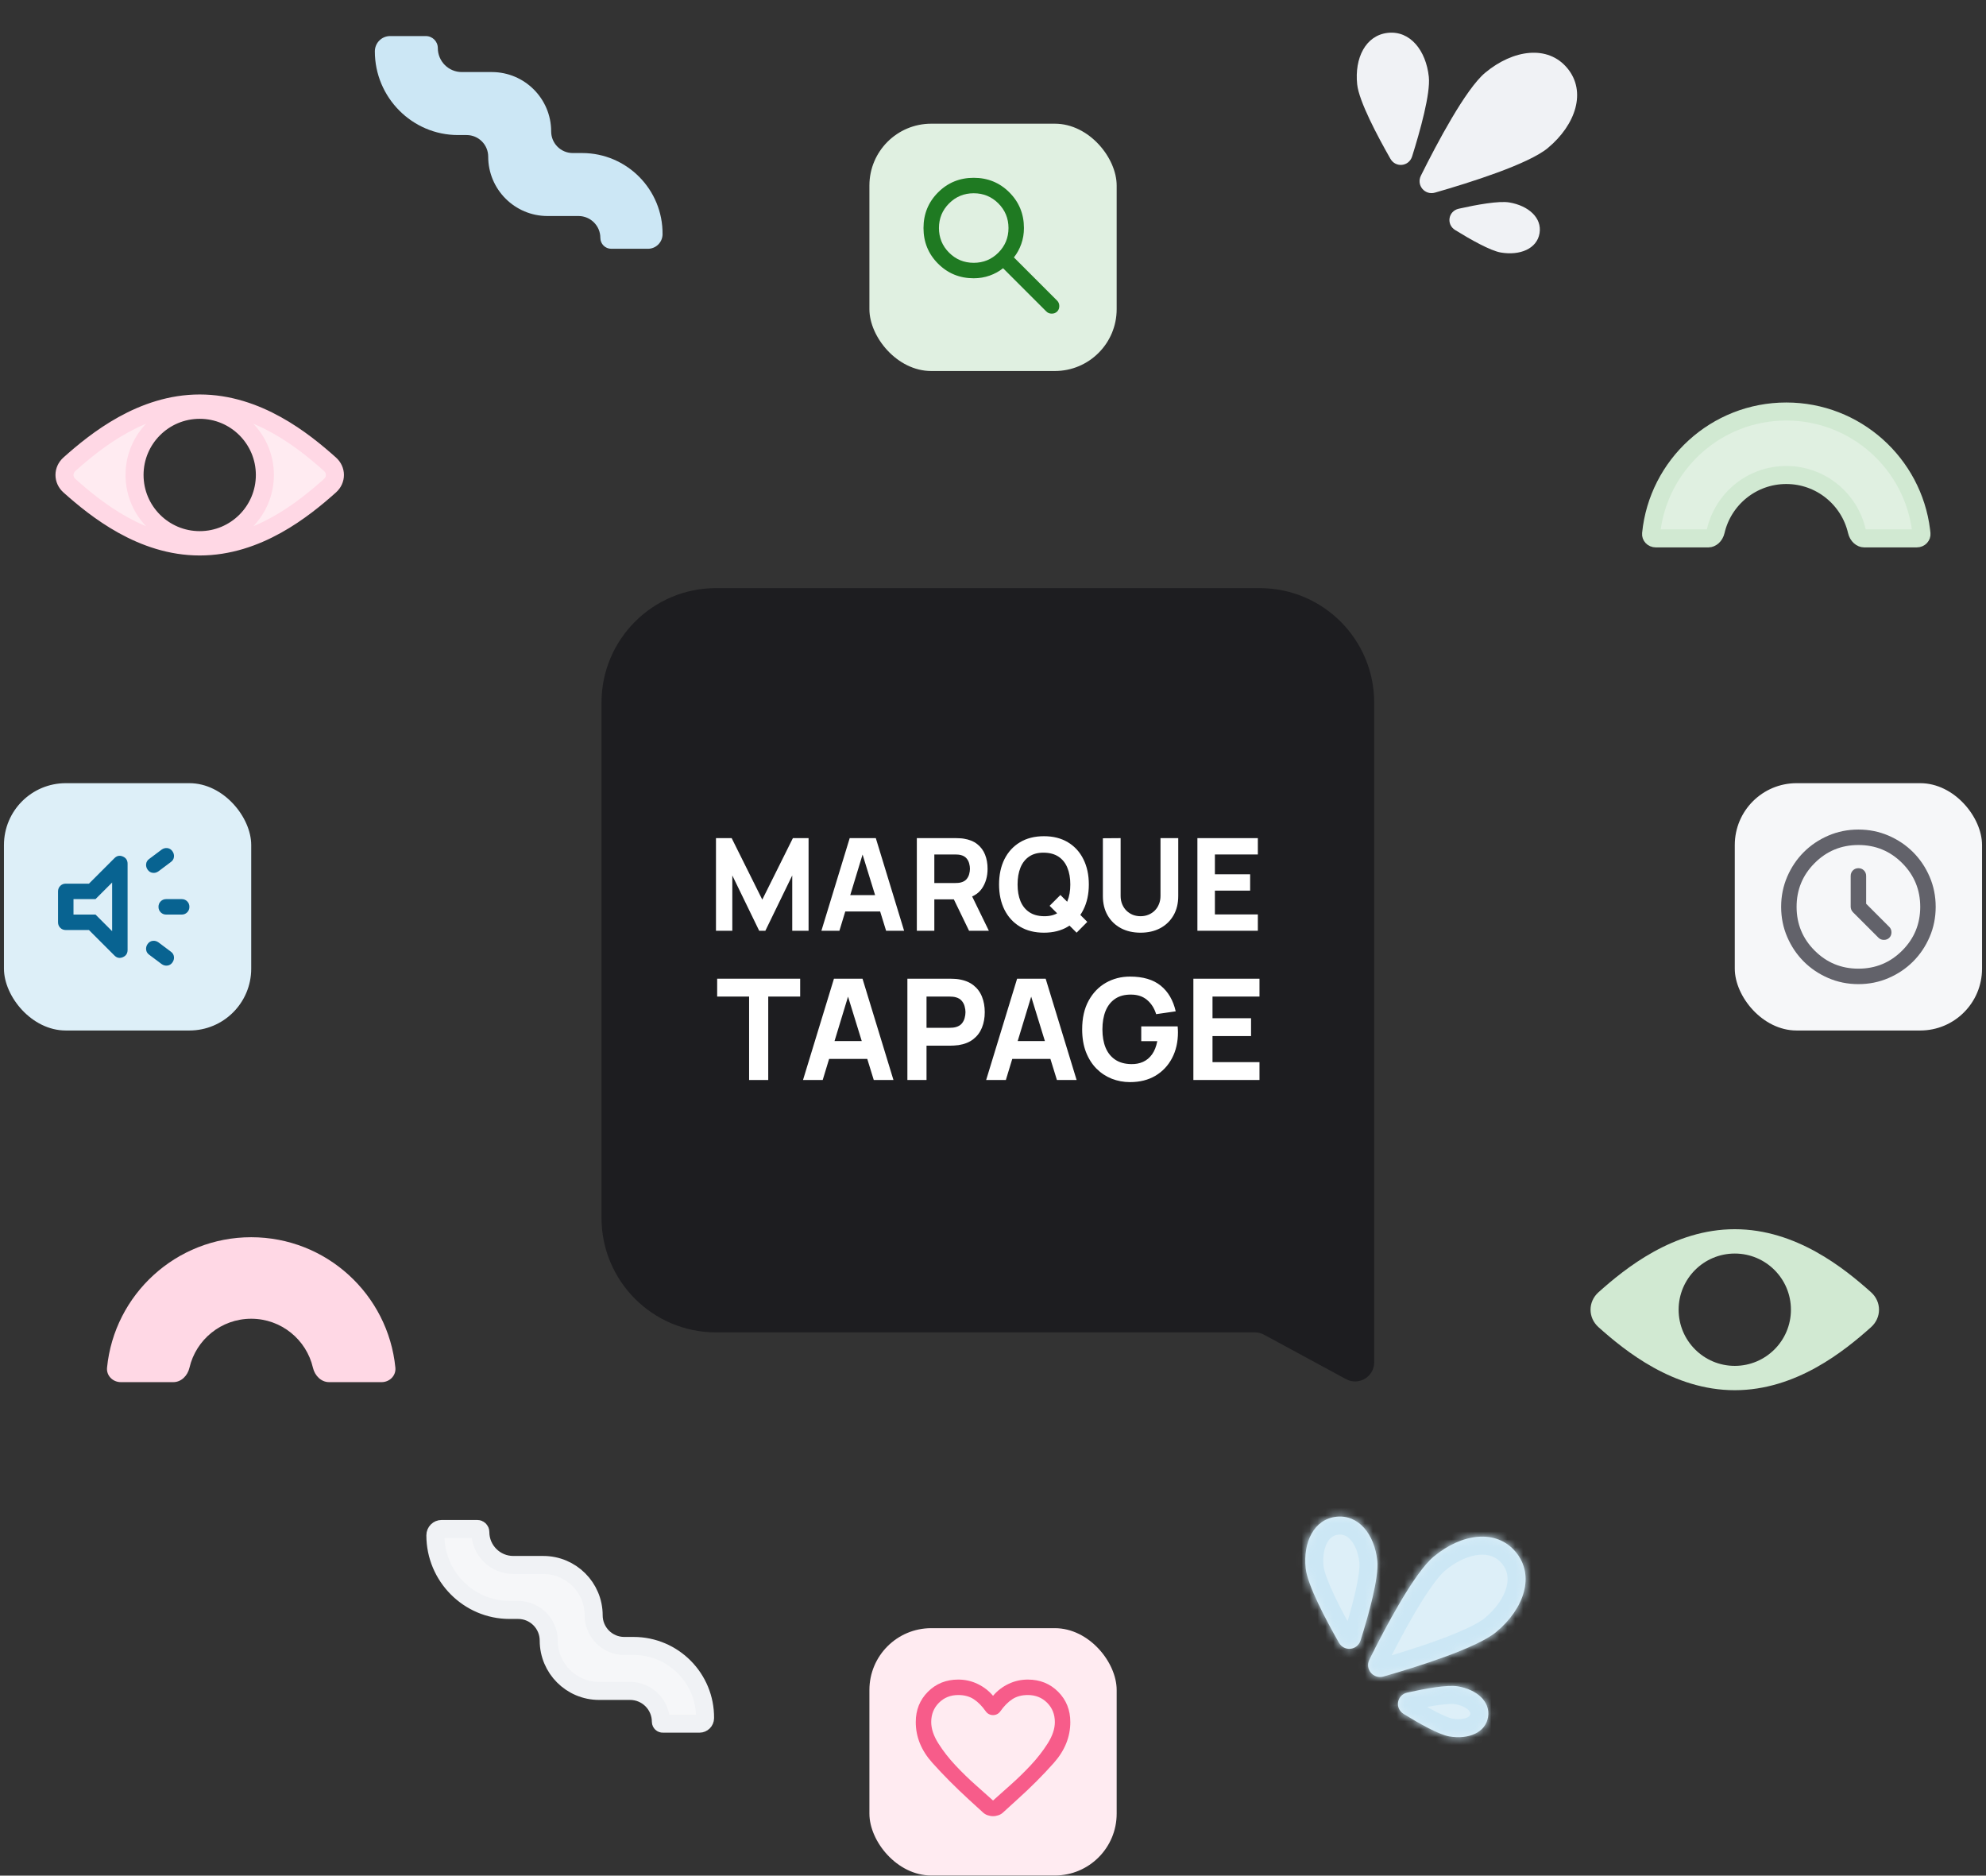 <svg width="251" height="237" viewBox="0 0 251 237" fill="none" xmlns="http://www.w3.org/2000/svg">
<rect x="0" y="0" width="251" height="237" fill="#333333" stroke="none"/>
<g clip-path="url(#clip0_2034_320)">
<path d="M25.24 50.984C32.532 50.984 38.35 55.666 41.697 58.653C42.54 59.406 42.54 60.626 41.697 61.379C38.35 64.366 32.533 69.049 25.24 69.049C17.947 69.049 12.129 64.366 8.782 61.379C7.939 60.626 7.939 59.406 8.782 58.653C12.129 55.666 17.947 50.984 25.24 50.984ZM25.24 51.78C20.692 51.78 17.004 55.468 17.004 60.016C17.004 64.565 20.692 68.252 25.24 68.252C29.788 68.252 33.475 64.565 33.475 60.016C33.475 55.468 29.788 51.78 25.24 51.78Z" fill="#FFEBF1" stroke="#FFD8E5" stroke-width="2.279"/>
</g>
<path d="M184.367 26.371C186.626 25.866 189.431 25.357 190.752 25.58C193.158 25.985 194.906 27.511 194.575 29.477C194.244 31.443 192.092 32.313 189.687 31.908C188.366 31.685 185.883 30.286 183.913 29.07C182.752 28.353 183.036 26.668 184.367 26.371ZM187.702 9.193C191.245 6.242 195.618 5.651 198.079 8.605C200.539 11.56 199.165 15.753 195.622 18.704C193.168 20.747 185.719 23.089 181.369 24.337C180.069 24.709 178.98 23.401 179.582 22.19C181.596 18.138 185.248 11.236 187.702 9.193ZM175.408 4.151C178.22 3.85 180.223 6.368 180.581 9.702C180.807 11.816 179.475 16.57 178.47 19.764C178.066 21.048 176.391 21.227 175.724 20.059C174.065 17.151 171.755 12.787 171.528 10.672C171.17 7.339 172.595 4.452 175.408 4.151Z" fill="#F0F2F5"/>
<mask id="path-3-inside-1_2034_320" fill="white">
<path d="M177.857 213.871C180.117 213.366 182.921 212.857 184.242 213.079C186.647 213.484 188.396 215.01 188.065 216.976C187.734 218.942 185.583 219.813 183.177 219.408C181.856 219.186 179.373 217.786 177.403 216.57C176.243 215.853 176.526 214.168 177.857 213.871ZM181.192 196.693C184.736 193.742 189.108 193.151 191.568 196.105C194.028 199.06 192.655 203.253 189.111 206.204C186.657 208.247 179.209 210.589 174.859 211.837C173.559 212.209 172.47 210.901 173.072 209.69C175.086 205.638 178.738 198.736 181.192 196.693ZM168.897 191.651C171.71 191.35 173.714 193.868 174.071 197.202C174.298 199.316 172.966 204.07 171.961 207.264C171.557 208.548 169.88 208.728 169.214 207.559C167.555 204.651 165.245 200.287 165.018 198.173C164.661 194.839 166.085 191.953 168.897 191.651Z"/>
</mask>
<path d="M177.857 213.871C180.117 213.366 182.921 212.857 184.242 213.079C186.647 213.484 188.396 215.01 188.065 216.976C187.734 218.942 185.583 219.813 183.177 219.408C181.856 219.186 179.373 217.786 177.403 216.57C176.243 215.853 176.526 214.168 177.857 213.871ZM181.192 196.693C184.736 193.742 189.108 193.151 191.568 196.105C194.028 199.06 192.655 203.253 189.111 206.204C186.657 208.247 179.209 210.589 174.859 211.837C173.559 212.209 172.47 210.901 173.072 209.69C175.086 205.638 178.738 198.736 181.192 196.693ZM168.897 191.651C171.71 191.35 173.714 193.868 174.071 197.202C174.298 199.316 172.966 204.07 171.961 207.264C171.557 208.548 169.88 208.728 169.214 207.559C167.555 204.651 165.245 200.287 165.018 198.173C164.661 194.839 166.085 191.953 168.897 191.651Z" fill="#DDEFF8"/>
<path d="M177.857 213.871L177.361 211.647L177.361 211.647L177.857 213.871ZM184.242 213.079L184.62 210.832L184.62 210.832L184.242 213.079ZM188.065 216.976L190.312 217.354L190.312 217.354L188.065 216.976ZM183.177 219.408L182.799 221.655L182.799 221.655L183.177 219.408ZM177.403 216.57L176.206 218.509L176.206 218.509L177.403 216.57ZM181.192 196.693L179.734 194.942L179.734 194.942L181.192 196.693ZM191.568 196.105L193.319 194.647L193.319 194.647L191.568 196.105ZM189.111 206.204L190.569 207.955L190.569 207.955L189.111 206.204ZM174.859 211.837L175.487 214.027L175.487 214.027L174.859 211.837ZM173.072 209.69L171.032 208.676L171.032 208.676L173.072 209.69ZM168.897 191.651L168.654 189.385L168.654 189.385L168.897 191.651ZM174.071 197.202L176.337 196.959L176.337 196.959L174.071 197.202ZM171.961 207.264L174.134 207.948L174.134 207.948L171.961 207.264ZM169.214 207.559L167.234 208.688L167.234 208.688L169.214 207.559ZM165.018 198.173L162.753 198.415L162.753 198.416L165.018 198.173ZM177.857 213.871L178.354 216.095C179.455 215.849 180.656 215.609 181.721 215.458C182.87 215.296 183.587 215.279 183.864 215.326L184.242 213.079L184.62 210.832C183.576 210.656 182.23 210.783 181.082 210.946C179.849 211.121 178.518 211.388 177.361 211.647L177.857 213.871ZM184.242 213.079L183.864 215.326C184.724 215.471 185.3 215.793 185.59 216.075C185.834 216.312 185.841 216.461 185.818 216.598L188.065 216.976L190.312 217.354C190.62 215.526 189.918 213.928 188.769 212.809C187.666 211.736 186.165 211.092 184.62 210.832L184.242 213.079ZM188.065 216.976L185.818 216.598C185.795 216.736 185.74 216.874 185.432 217.018C185.065 217.19 184.416 217.306 183.556 217.161L183.177 219.408L182.799 221.655C184.344 221.915 185.973 221.798 187.367 221.144C188.819 220.463 190.005 219.183 190.312 217.354L188.065 216.976ZM183.177 219.408L183.556 217.161C183.278 217.114 182.607 216.864 181.574 216.334C180.617 215.843 179.561 215.224 178.6 214.631L177.403 216.57L176.206 218.509C177.216 219.132 178.386 219.821 179.493 220.389C180.525 220.918 181.755 221.479 182.799 221.655L183.177 219.408ZM177.403 216.57L178.6 214.631C178.843 214.781 178.998 215.116 178.943 215.441C178.888 215.766 178.633 216.032 178.354 216.095L177.857 213.871L177.361 211.647C174.034 212.39 173.307 216.719 176.206 218.509L177.403 216.57ZM181.192 196.693L182.65 198.444C184.149 197.196 185.696 196.558 186.968 196.456C188.176 196.36 189.123 196.73 189.817 197.563L191.568 196.105L193.319 194.647C191.553 192.527 189.084 191.715 186.605 191.913C184.189 192.106 181.779 193.239 179.734 194.942L181.192 196.693ZM191.568 196.105L189.817 197.563C190.511 198.397 190.704 199.396 190.39 200.566C190.06 201.798 189.152 203.205 187.653 204.453L189.111 206.204L190.569 207.955C192.614 206.252 194.165 204.086 194.792 201.746C195.436 199.343 195.085 196.768 193.319 194.647L191.568 196.105ZM189.111 206.204L187.653 204.453C186.773 205.186 184.667 206.167 181.91 207.18C179.272 208.149 176.383 209.029 174.231 209.646L174.859 211.837L175.487 214.027C177.686 213.397 180.695 212.482 183.482 211.457C186.151 210.477 188.995 209.265 190.569 207.955L189.111 206.204ZM174.859 211.837L174.231 209.646C174.836 209.473 175.392 210.142 175.112 210.704L173.072 209.69L171.032 208.676C169.548 211.66 172.282 214.946 175.487 214.027L174.859 211.837ZM173.072 209.69L175.112 210.704C176.109 208.7 177.498 206.017 178.928 203.598C180.424 201.071 181.77 199.177 182.65 198.444L181.192 196.693L179.734 194.942C178.16 196.252 176.454 198.831 175.006 201.278C173.494 203.834 172.05 206.628 171.032 208.676L173.072 209.69ZM168.897 191.651L169.14 193.917C169.726 193.854 170.231 194.048 170.702 194.578C171.216 195.155 171.665 196.137 171.805 197.445L174.071 197.202L176.337 196.959C176.12 194.933 175.388 192.989 174.107 191.549C172.784 190.061 170.881 189.147 168.654 189.385L168.897 191.651ZM174.071 197.202L171.805 197.445C171.872 198.069 171.695 199.432 171.258 201.313C170.847 203.084 170.282 205.009 169.787 206.581L171.961 207.264L174.134 207.948C174.645 206.326 175.248 204.277 175.697 202.344C176.121 200.52 176.496 198.449 176.337 196.959L174.071 197.202ZM171.961 207.264L169.787 206.581C169.871 206.314 170.142 206.098 170.442 206.066C170.744 206.033 171.054 206.187 171.193 206.43L169.214 207.559L167.234 208.688C168.887 211.585 173.134 211.128 174.134 207.948L171.961 207.264ZM169.214 207.559L171.193 206.43C170.376 204.999 169.416 203.238 168.639 201.594C167.813 199.849 167.351 198.554 167.284 197.929L165.018 198.173L162.753 198.416C162.913 199.906 163.719 201.85 164.519 203.543C165.368 205.336 166.392 207.211 167.234 208.688L169.214 207.559ZM165.018 198.173L167.284 197.93C167.144 196.622 167.375 195.567 167.754 194.894C168.102 194.277 168.555 193.979 169.14 193.917L168.897 191.651L168.654 189.385C166.427 189.624 164.762 190.921 163.784 192.656C162.838 194.335 162.536 196.39 162.753 198.415L165.018 198.173Z" fill="#CCE7F5" mask="url(#path-3-inside-1_2034_320)"/>
<g clip-path="url(#clip1_2034_320)">
<path fill-rule="evenodd" clip-rule="evenodd" d="M219.249 175.661C227.009 175.661 233.113 170.695 236.465 167.702C237.816 166.497 237.816 164.482 236.465 163.277C233.113 160.284 227.009 155.318 219.249 155.318C211.49 155.318 205.385 160.284 202.033 163.277C200.682 164.482 200.682 166.497 202.033 167.702C205.385 170.695 211.49 175.661 219.249 175.661ZM219.249 172.586C223.169 172.586 226.346 169.409 226.346 165.49C226.346 161.57 223.169 158.393 219.249 158.393C215.33 158.393 212.153 161.57 212.153 165.49C212.153 169.409 215.33 172.586 219.249 172.586Z" fill="#D1E9D2"/>
</g>
<g clip-path="url(#clip2_2034_320)">
<path fill-rule="evenodd" clip-rule="evenodd" d="M49.97 172.813C50.069 173.82 49.24 174.642 48.229 174.642H41.591C40.58 174.642 39.781 173.811 39.553 172.826C38.73 169.276 35.549 166.631 31.749 166.631C27.949 166.631 24.767 169.276 23.944 172.826C23.716 173.811 22.918 174.642 21.906 174.642H15.269C14.257 174.642 13.428 173.82 13.528 172.813C14.445 163.559 22.253 156.331 31.749 156.331C41.244 156.331 49.052 163.559 49.97 172.813Z" fill="#FFD8E5"/>
</g>
<g clip-path="url(#clip3_2034_320)">
<path d="M55.809 193.197H60.328C60.536 193.197 60.705 193.365 60.705 193.573C60.705 195.877 62.572 197.745 64.876 197.745H68.666C72.181 197.745 75.03 200.594 75.03 204.109C75.03 206.245 76.762 207.977 78.898 207.977H80.078C85.098 207.977 89.155 212.072 89.108 217.092C89.105 217.481 88.788 217.795 88.399 217.796H83.764C83.632 217.796 83.524 217.688 83.524 217.555C83.524 215.402 81.779 213.657 79.626 213.657H75.715C72.2 213.657 69.35 210.808 69.35 207.293C69.35 205.156 67.618 203.424 65.482 203.424H64.391C59.228 203.424 55.025 199.175 55.025 193.993C55.025 193.551 55.385 193.197 55.809 193.197Z" fill="#F6F7F9" stroke="#F0F2F5" stroke-width="2.279"/>
</g>
<g clip-path="url(#clip4_2034_320)">
<path d="M225.76 51.997C234.525 51.997 241.757 58.565 242.802 67.047L242.847 67.452C242.873 67.712 242.655 68.029 242.24 68.029H235.602C235.267 68.029 234.819 67.721 234.674 67.096C233.735 63.041 230.102 60.019 225.76 60.018C221.418 60.018 217.785 63.041 216.845 67.096C216.7 67.721 216.252 68.029 215.917 68.029H209.28C208.864 68.029 208.646 67.713 208.672 67.452C209.533 58.775 216.856 51.997 225.76 51.997Z" fill="#E0F0E1" stroke="#D1E9D2" stroke-width="2.279"/>
</g>
<g clip-path="url(#clip5_2034_320)">
<path d="M73.115 27.296H69.204C65.06 27.296 61.701 23.937 61.701 19.793C61.701 18.285 60.479 17.064 58.972 17.064H57.88C52.078 17.064 47.375 12.295 47.375 6.493C47.375 5.431 48.236 4.557 49.299 4.557H53.818C54.655 4.557 55.334 5.236 55.334 6.073C55.334 7.748 56.691 9.105 58.366 9.105H62.155C66.3 9.105 69.659 12.465 69.659 16.609C69.659 18.116 70.881 19.338 72.388 19.338H73.567C79.221 19.338 83.79 23.95 83.737 29.604C83.727 30.618 82.902 31.435 81.888 31.435H77.254C76.492 31.435 75.875 30.817 75.875 30.056C75.875 28.532 74.639 27.296 73.115 27.296Z" fill="#CCE7F5"/>
</g>
<rect x="0.5" y="98.96" width="31.25" height="31.25" rx="7.812" fill="#DDEFF8"/>
<mask id="mask0_2034_320" style="mask-type:alpha" maskUnits="userSpaceOnUse" x="4" y="102" width="24" height="25">
<rect x="4.406" y="102.866" width="23.438" height="23.438" fill="#D9D9D9"/>
</mask>
<g mask="url(#mask0_2034_320)">
<path d="M22.961 115.562H21.008C20.731 115.562 20.499 115.468 20.312 115.281C20.125 115.094 20.031 114.862 20.031 114.585C20.031 114.308 20.125 114.076 20.312 113.889C20.499 113.702 20.731 113.608 21.008 113.608H22.961C23.238 113.608 23.47 113.702 23.657 113.889C23.844 114.076 23.938 114.308 23.938 114.585C23.938 114.862 23.844 115.094 23.657 115.281C23.47 115.468 23.238 115.562 22.961 115.562ZM18.664 119.272C18.827 119.045 19.038 118.914 19.299 118.882C19.559 118.849 19.803 118.914 20.031 119.077L21.594 120.249C21.822 120.412 21.952 120.623 21.984 120.884C22.017 121.144 21.952 121.388 21.789 121.616C21.626 121.844 21.415 121.974 21.154 122.007C20.894 122.039 20.65 121.974 20.422 121.812L18.859 120.64C18.631 120.477 18.501 120.265 18.469 120.005C18.436 119.744 18.501 119.5 18.664 119.272ZM21.594 108.921L20.031 110.093C19.803 110.256 19.559 110.321 19.299 110.288C19.038 110.256 18.827 110.125 18.664 109.897C18.501 109.67 18.436 109.425 18.469 109.165C18.501 108.905 18.631 108.693 18.859 108.53L20.422 107.358C20.65 107.196 20.894 107.131 21.154 107.163C21.415 107.196 21.626 107.326 21.789 107.554C21.952 107.782 22.017 108.026 21.984 108.286C21.952 108.547 21.822 108.758 21.594 108.921ZM11.242 117.515H8.312C8.036 117.515 7.804 117.421 7.617 117.234C7.43 117.047 7.336 116.815 7.336 116.538V112.632C7.336 112.355 7.43 112.123 7.617 111.936C7.804 111.749 8.036 111.655 8.312 111.655H11.242L14.465 108.433C14.774 108.123 15.128 108.054 15.527 108.225C15.926 108.396 16.125 108.701 16.125 109.141V120.029C16.125 120.469 15.926 120.774 15.527 120.945C15.128 121.116 14.774 121.047 14.465 120.737L11.242 117.515ZM14.172 111.509L12.072 113.608H9.289V115.562H12.072L14.172 117.661V111.509Z" fill="#086391"/>
</g>
<rect x="109.88" y="15.63" width="31.25" height="31.25" rx="7.812" fill="#E0F0E1"/>
<mask id="mask1_2034_320" style="mask-type:alpha" maskUnits="userSpaceOnUse" x="113" y="19" width="25" height="24">
<rect x="113.786" y="19.536" width="23.438" height="23.438" fill="#D9D9D9"/>
</mask>
<g mask="url(#mask1_2034_320)">
<path d="M123.063 35.161C121.289 35.161 119.788 34.547 118.559 33.318C117.33 32.089 116.716 30.588 116.716 28.814C116.716 27.04 117.33 25.538 118.559 24.309C119.788 23.08 121.289 22.466 123.063 22.466C124.838 22.466 126.339 23.08 127.568 24.309C128.797 25.538 129.411 27.04 129.411 28.814C129.411 29.53 129.297 30.205 129.069 30.84C128.841 31.475 128.532 32.036 128.142 32.525L133.61 37.993C133.789 38.172 133.879 38.4 133.879 38.677C133.879 38.953 133.789 39.181 133.61 39.36C133.431 39.539 133.203 39.629 132.927 39.629C132.65 39.629 132.422 39.539 132.243 39.36L126.774 33.892C126.286 34.282 125.725 34.592 125.09 34.819C124.455 35.047 123.78 35.161 123.063 35.161ZM123.063 33.208C124.284 33.208 125.322 32.781 126.176 31.926C127.031 31.072 127.458 30.034 127.458 28.814C127.458 27.593 127.031 26.555 126.176 25.701C125.322 24.846 124.284 24.419 123.063 24.419C121.843 24.419 120.805 24.846 119.951 25.701C119.096 26.555 118.669 27.593 118.669 28.814C118.669 30.034 119.096 31.072 119.951 31.926C120.805 32.781 121.843 33.208 123.063 33.208Z" fill="#1F7A22"/>
</g>
<rect x="219.25" y="98.96" width="31.25" height="31.25" rx="7.812" fill="#F6F7F9"/>
<mask id="mask2_2034_320" style="mask-type:alpha" maskUnits="userSpaceOnUse" x="223" y="102" width="24" height="25">
<rect x="223.156" y="102.866" width="23.438" height="23.438" fill="#D9D9D9"/>
</mask>
<g mask="url(#mask2_2034_320)">
<path d="M235.852 114.194V110.679C235.852 110.402 235.758 110.17 235.571 109.983C235.384 109.796 235.152 109.702 234.875 109.702C234.598 109.702 234.366 109.796 234.179 109.983C233.992 110.17 233.898 110.402 233.898 110.679V114.561C233.898 114.691 233.923 114.817 233.972 114.939C234.021 115.061 234.094 115.171 234.191 115.269L237.414 118.491C237.593 118.67 237.821 118.76 238.098 118.76C238.374 118.76 238.602 118.67 238.781 118.491C238.96 118.312 239.05 118.084 239.05 117.808C239.05 117.531 238.96 117.303 238.781 117.124L235.852 114.194ZM234.875 124.351C233.524 124.351 232.255 124.094 231.066 123.582C229.878 123.069 228.845 122.373 227.966 121.494C227.087 120.615 226.391 119.582 225.878 118.394C225.366 117.205 225.109 115.936 225.109 114.585C225.109 113.234 225.366 111.965 225.878 110.776C226.391 109.588 227.087 108.555 227.966 107.676C228.845 106.797 229.878 106.101 231.066 105.588C232.255 105.076 233.524 104.819 234.875 104.819C236.226 104.819 237.495 105.076 238.684 105.588C239.872 106.101 240.905 106.797 241.784 107.676C242.663 108.555 243.359 109.588 243.872 110.776C244.384 111.965 244.641 113.234 244.641 114.585C244.641 115.936 244.384 117.205 243.872 118.394C243.359 119.582 242.663 120.615 241.784 121.494C240.905 122.373 239.872 123.069 238.684 123.582C237.495 124.094 236.226 124.351 234.875 124.351ZM234.875 122.397C237.04 122.397 238.883 121.637 240.405 120.115C241.927 118.593 242.688 116.75 242.688 114.585C242.688 112.42 241.927 110.577 240.405 109.055C238.883 107.533 237.04 106.772 234.875 106.772C232.71 106.772 230.867 107.533 229.345 109.055C227.823 110.577 227.062 112.42 227.062 114.585C227.062 116.75 227.823 118.593 229.345 120.115C230.867 121.637 232.71 122.397 234.875 122.397Z" fill="#62626A"/>
</g>
<rect x="109.88" y="205.73" width="31.25" height="31.25" rx="7.812" fill="#FFEBF1"/>
<mask id="mask3_2034_320" style="mask-type:alpha" maskUnits="userSpaceOnUse" x="113" y="209" width="25" height="25">
<rect x="113.786" y="209.636" width="23.438" height="23.438" fill="#D9D9D9"/>
</mask>
<g mask="url(#mask3_2034_320)">
<path d="M125.505 229.485C125.277 229.485 125.045 229.444 124.809 229.363C124.573 229.281 124.366 229.151 124.187 228.972L122.502 227.434C120.777 225.855 119.218 224.289 117.827 222.734C116.435 221.18 115.739 219.467 115.739 217.595C115.739 216.065 116.252 214.788 117.277 213.762C118.303 212.737 119.58 212.224 121.11 212.224C121.973 212.224 122.787 212.407 123.552 212.773C124.317 213.14 124.968 213.64 125.505 214.275C126.042 213.64 126.693 213.14 127.458 212.773C128.223 212.407 129.037 212.224 129.899 212.224C131.429 212.224 132.707 212.737 133.732 213.762C134.758 214.788 135.271 216.065 135.271 217.595C135.271 219.467 134.579 221.184 133.195 222.747C131.812 224.309 130.241 225.88 128.483 227.458L126.823 228.972C126.644 229.151 126.437 229.281 126.201 229.363C125.965 229.444 125.733 229.485 125.505 229.485ZM124.577 216.228C124.105 215.561 123.601 215.052 123.063 214.702C122.526 214.352 121.875 214.177 121.11 214.177C120.134 214.177 119.32 214.503 118.669 215.154C118.018 215.805 117.692 216.619 117.692 217.595C117.692 218.442 117.993 219.341 118.596 220.293C119.198 221.245 119.918 222.169 120.756 223.064C121.595 223.959 122.457 224.797 123.344 225.579C124.231 226.36 124.951 227.003 125.505 227.507C126.058 227.003 126.778 226.36 127.666 225.579C128.553 224.797 129.415 223.959 130.253 223.064C131.092 222.169 131.812 221.245 132.414 220.293C133.016 219.341 133.317 218.442 133.317 217.595C133.317 216.619 132.992 215.805 132.341 215.154C131.69 214.503 130.876 214.177 129.899 214.177C129.134 214.177 128.483 214.352 127.946 214.702C127.409 215.052 126.905 215.561 126.433 216.228C126.319 216.391 126.18 216.513 126.018 216.594C125.855 216.676 125.684 216.716 125.505 216.716C125.326 216.716 125.155 216.676 124.992 216.594C124.829 216.513 124.691 216.391 124.577 216.228Z" fill="#F75C8A"/>
</g>
<path d="M159.209 74.313H90.488C82.498 74.313 76.021 80.791 76.021 88.781V153.885C76.021 161.875 82.498 168.353 90.488 168.353H158.598C158.999 168.353 159.394 168.453 159.747 168.644L170.117 174.261C171.724 175.131 173.677 173.968 173.677 172.141V88.781C173.677 80.791 167.2 74.313 159.209 74.313Z" fill="#1D1D20"/>
<g clip-path="url(#clip6_2034_320)">
<path d="M90.488 117.607V105.903H92.471L96.34 113.673L100.209 105.903H102.192V117.607H100.127V110.617L96.73 117.607H95.95L92.553 110.617V117.607H90.488Z" fill="white"/>
<path d="M103.813 117.607L107.389 105.903H110.689L114.265 117.607H111.989L108.803 107.285H109.226L106.089 117.607H103.813ZM105.959 115.169V113.104H112.135V115.169H105.959Z" fill="white"/>
<path d="M115.874 117.607V105.903H120.815C120.929 105.903 121.081 105.909 121.271 105.92C121.466 105.925 121.639 105.941 121.791 105.968C122.49 106.077 123.061 106.307 123.506 106.659C123.955 107.012 124.286 107.456 124.497 107.992C124.709 108.523 124.814 109.117 124.814 109.772C124.814 110.753 124.57 111.593 124.083 112.292C123.595 112.985 122.831 113.413 121.791 113.576L120.815 113.641H118.085V117.607H115.874ZM122.473 117.607L120.165 112.844L122.441 112.405L124.977 117.607H122.473ZM118.085 111.576H120.718C120.832 111.576 120.956 111.571 121.092 111.56C121.227 111.549 121.352 111.528 121.466 111.495C121.764 111.414 121.994 111.278 122.157 111.089C122.319 110.894 122.43 110.68 122.49 110.447C122.555 110.208 122.587 109.983 122.587 109.772C122.587 109.561 122.555 109.339 122.49 109.106C122.43 108.867 122.319 108.653 122.157 108.464C121.994 108.269 121.764 108.13 121.466 108.049C121.352 108.017 121.227 107.995 121.092 107.984C120.956 107.973 120.832 107.968 120.718 107.968H118.085V111.576Z" fill="white"/>
<path d="M136.067 117.851L132.654 114.454L134.019 113.088L137.417 116.485L136.067 117.851ZM131.939 117.851C130.768 117.851 129.758 117.596 128.907 117.087C128.062 116.578 127.409 115.865 126.948 114.949C126.493 114.034 126.266 112.969 126.266 111.755C126.266 110.542 126.493 109.477 126.948 108.561C127.409 107.645 128.062 106.933 128.907 106.424C129.758 105.914 130.768 105.66 131.939 105.66C133.109 105.66 134.117 105.914 134.962 106.424C135.813 106.933 136.466 107.645 136.921 108.561C137.381 109.477 137.612 110.542 137.612 111.755C137.612 112.969 137.381 114.034 136.921 114.949C136.466 115.865 135.813 116.578 134.962 117.087C134.117 117.596 133.109 117.851 131.939 117.851ZM131.939 115.77C132.681 115.781 133.299 115.621 133.792 115.291C134.285 114.96 134.653 114.492 134.897 113.885C135.146 113.278 135.271 112.568 135.271 111.755C135.271 110.943 135.146 110.238 134.897 109.642C134.653 109.046 134.285 108.583 133.792 108.252C133.299 107.922 132.681 107.751 131.939 107.74C131.196 107.729 130.579 107.889 130.086 108.22C129.593 108.55 129.221 109.019 128.972 109.626C128.728 110.233 128.606 110.943 128.606 111.755C128.606 112.568 128.728 113.272 128.972 113.868C129.221 114.464 129.593 114.928 130.086 115.258C130.579 115.589 131.196 115.759 131.939 115.77Z" fill="white"/>
<path d="M144.149 117.851C143.206 117.851 142.377 117.661 141.662 117.282C140.947 116.897 140.389 116.358 139.988 115.665C139.587 114.971 139.387 114.156 139.387 113.218V105.92L141.63 105.903V113.202C141.63 113.587 141.695 113.936 141.825 114.25C141.955 114.565 142.134 114.836 142.361 115.063C142.594 115.291 142.862 115.467 143.166 115.591C143.475 115.711 143.802 115.77 144.149 115.77C144.507 115.77 144.837 115.708 145.141 115.583C145.45 115.459 145.718 115.283 145.945 115.055C146.173 114.827 146.349 114.557 146.474 114.242C146.604 113.928 146.669 113.581 146.669 113.202V105.903H148.912V113.218C148.912 114.156 148.711 114.971 148.311 115.665C147.91 116.358 147.351 116.897 146.636 117.282C145.921 117.661 145.092 117.851 144.149 117.851Z" fill="white"/>
<path d="M151.333 117.607V105.903H158.973V107.968H153.544V110.471H157.998V112.536H153.544V115.543H158.973V117.607H151.333Z" fill="white"/>
<path d="M94.675 136.465V125.922H90.639V123.665H101.129V125.922H97.093V136.465H94.675Z" fill="white"/>
<path d="M101.488 136.465L105.399 123.665H109.008L112.92 136.465H110.431L106.946 125.176H107.408L103.977 136.465H101.488ZM103.835 133.799V131.541H110.591V133.799H103.835Z" fill="white"/>
<path d="M114.68 136.465V123.665H120.085C120.209 123.665 120.375 123.671 120.582 123.682C120.796 123.688 120.985 123.706 121.151 123.736C121.916 123.854 122.541 124.106 123.027 124.491C123.519 124.877 123.88 125.362 124.111 125.949C124.343 126.53 124.458 127.179 124.458 127.896C124.458 128.613 124.34 129.265 124.103 129.852C123.871 130.432 123.51 130.915 123.018 131.301C122.532 131.686 121.91 131.938 121.151 132.056C120.985 132.08 120.796 132.098 120.582 132.11C120.369 132.121 120.203 132.127 120.085 132.127H117.098V136.465H114.68ZM117.098 129.869H119.978C120.102 129.869 120.239 129.863 120.387 129.852C120.535 129.84 120.671 129.816 120.796 129.781C121.122 129.692 121.374 129.543 121.551 129.336C121.729 129.123 121.851 128.889 121.916 128.634C121.987 128.373 122.022 128.127 122.022 127.896C122.022 127.665 121.987 127.422 121.916 127.167C121.851 126.906 121.729 126.672 121.551 126.465C121.374 126.251 121.122 126.1 120.796 126.011C120.671 125.976 120.535 125.952 120.387 125.94C120.239 125.928 120.102 125.922 119.978 125.922H117.098V129.869Z" fill="white"/>
<path d="M124.635 136.465L128.547 123.665H132.156L136.067 136.465H133.578L130.093 125.176H130.556L127.124 136.465H124.635ZM126.982 133.799V131.541H133.738V133.799H126.982Z" fill="white"/>
<path d="M142.813 136.732C142.007 136.732 141.24 136.59 140.511 136.305C139.782 136.015 139.136 135.588 138.573 135.025C138.016 134.462 137.575 133.766 137.249 132.936C136.929 132.107 136.769 131.149 136.769 130.065C136.769 128.649 137.038 127.446 137.578 126.456C138.123 125.46 138.852 124.702 139.764 124.18C140.683 123.659 141.699 123.398 142.813 123.398C144.461 123.398 145.756 123.78 146.698 124.545C147.64 125.309 148.272 126.391 148.592 127.789L146.12 128.145C145.889 127.398 145.51 126.803 144.982 126.358C144.461 125.908 143.791 125.68 142.973 125.674C142.162 125.662 141.486 125.837 140.947 126.198C140.407 126.56 140.001 127.072 139.729 127.736C139.462 128.4 139.329 129.176 139.329 130.065C139.329 130.954 139.462 131.724 139.729 132.376C140.001 133.028 140.407 133.535 140.947 133.896C141.486 134.258 142.162 134.445 142.973 134.456C143.525 134.468 144.022 134.373 144.467 134.172C144.917 133.97 145.297 133.653 145.605 133.221C145.913 132.788 146.132 132.234 146.263 131.558H144.236V129.692H148.84C148.852 129.769 148.861 129.905 148.867 130.101C148.873 130.296 148.876 130.409 148.876 130.438C148.876 131.665 148.627 132.753 148.129 133.701C147.632 134.649 146.929 135.393 146.023 135.932C145.116 136.465 144.046 136.732 142.813 136.732Z" fill="white"/>
<path d="M150.824 136.465V123.665H159.18V125.922H153.242V128.66H158.114V130.918H153.242V134.207H159.18V136.465H150.824Z" fill="white"/>
</g>
<defs>
<clipPath id="clip0_2034_320">
<rect width="36.458" height="36.458" fill="white" transform="translate(7.011 41.667)"/>
</clipPath>
<clipPath id="clip1_2034_320">
<rect width="36.458" height="36.458" fill="white" transform="translate(201.02 147.14)"/>
</clipPath>
<clipPath id="clip2_2034_320">
<rect width="36.458" height="36.458" fill="white" transform="translate(13.52 147.14)"/>
</clipPath>
<clipPath id="clip3_2034_320">
<rect width="36.458" height="36.458" fill="white" transform="translate(53.886 187.5)"/>
</clipPath>
<clipPath id="clip4_2034_320">
<rect width="36.458" height="36.458" fill="white" transform="translate(207.531 41.667)"/>
</clipPath>
<clipPath id="clip5_2034_320">
<rect width="36.458" height="36.458" fill="white" transform="translate(47.375)"/>
</clipPath>
<clipPath id="clip6_2034_320">
<rect width="68.721" height="94.039" fill="white" transform="translate(90.488 74.313)"/>
</clipPath>
</defs>
</svg>
